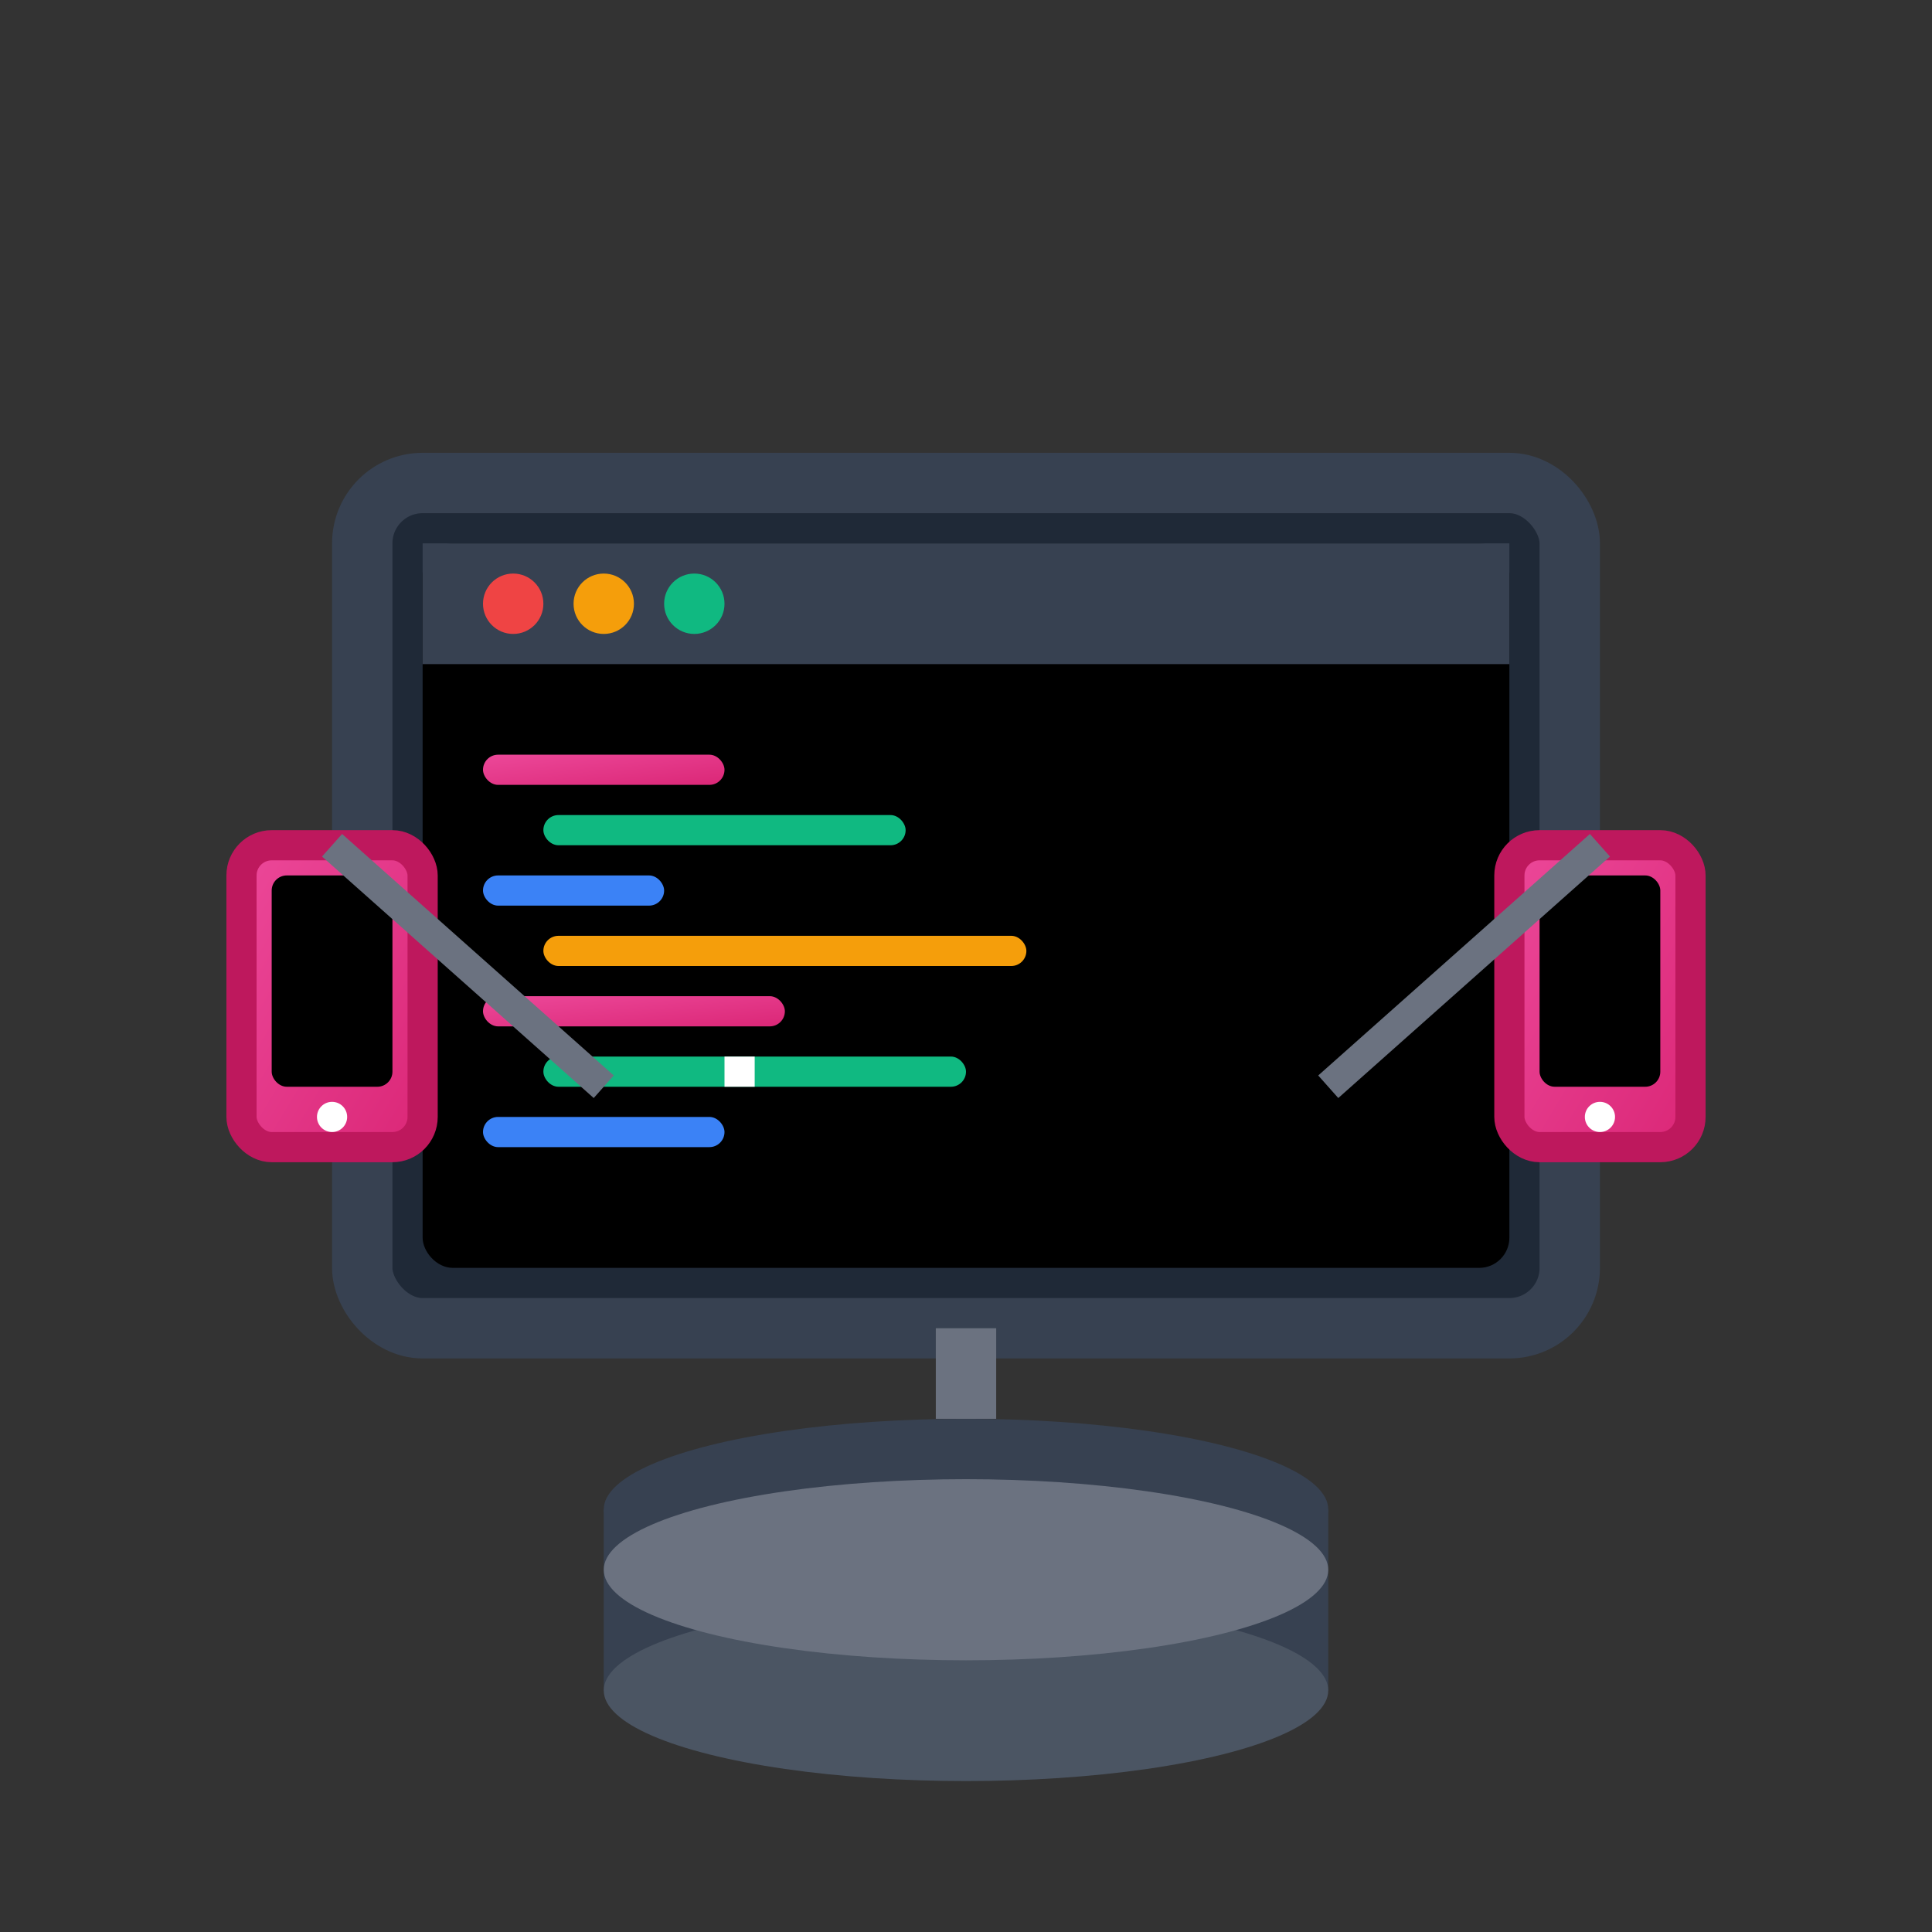 <svg width="64" height="64" viewBox="0 0 64 64" xmlns="http://www.w3.org/2000/svg">
  <rect x="0" y="0" width="64" height="64" fill="#333333" stroke="none"/>
  <defs>
    <linearGradient id="softwareGradient" x1="0%" y1="0%" x2="100%" y2="100%">
      <stop offset="0%" style="stop-color:#EC4899;stop-opacity:1" />
      <stop offset="100%" style="stop-color:#DB2777;stop-opacity:1" />
    </linearGradient>
  </defs>
  
  <!-- Computer screen -->
  <rect x="12" y="16" width="40" height="28" rx="2" fill="#1F2937" stroke="#374151" stroke-width="2"/>
  <rect x="14" y="18" width="36" height="24" rx="1" fill="#000"/>
  
  <!-- Code editor interface -->
  <rect x="14" y="18" width="36" height="4" fill="#374151"/>
  <circle cx="17" cy="20" r="1" fill="#EF4444"/>
  <circle cx="20" cy="20" r="1" fill="#F59E0B"/>
  <circle cx="23" cy="20" r="1" fill="#10B981"/>
  
  <!-- Code lines -->
  <rect x="16" y="25" width="8" height="1" rx="0.5" fill="url(#softwareGradient)"/>
  <rect x="18" y="27" width="12" height="1" rx="0.5" fill="#10B981"/>
  <rect x="16" y="29" width="6" height="1" rx="0.5" fill="#3B82F6"/>
  <rect x="18" y="31" width="16" height="1" rx="0.5" fill="#F59E0B"/>
  <rect x="16" y="33" width="10" height="1" rx="0.5" fill="url(#softwareGradient)"/>
  <rect x="18" y="35" width="14" height="1" rx="0.5" fill="#10B981"/>
  <rect x="16" y="37" width="8" height="1" rx="0.5" fill="#3B82F6"/>
  
  <!-- Cursor -->
  <rect x="24" y="35" width="1" height="1" fill="#FFF">
    <animate attributeName="opacity" values="1;0;1" dur="1s" repeatCount="indefinite"/>
  </rect>
  
  <!-- Mobile devices -->
  <rect x="8" y="28" width="6" height="10" rx="1" fill="url(#softwareGradient)" stroke="#BE185D" stroke-width="1"/>
  <rect x="9" y="29" width="4" height="7" rx="0.5" fill="#000"/>
  <circle cx="11" cy="37" r="0.5" fill="#FFF"/>
  
  <rect x="50" y="28" width="6" height="10" rx="1" fill="url(#softwareGradient)" stroke="#BE185D" stroke-width="1"/>
  <rect x="51" y="29" width="4" height="7" rx="0.5" fill="#000"/>
  <circle cx="53" cy="37" r="0.5" fill="#FFF"/>
  
  <!-- Database -->
  <g transform="translate(32,50)">
    <ellipse cx="0" cy="0" rx="12" ry="3" fill="#374151"/>
    <rect x="-12" y="0" width="24" height="6" fill="#374151"/>
    <ellipse cx="0" cy="6" rx="12" ry="3" fill="#4B5563"/>
    <ellipse cx="0" cy="2" rx="12" ry="3" fill="#6B7280"/>
  </g>
  
  <!-- Connection lines -->
  <line x1="32" y1="44" x2="32" y2="47" stroke="#6B7280" stroke-width="2"/>
  <line x1="11" y1="28" x2="20" y2="36" stroke="#6B7280" stroke-width="1"/>
  <line x1="53" y1="28" x2="44" y2="36" stroke="#6B7280" stroke-width="1"/>
</svg>
